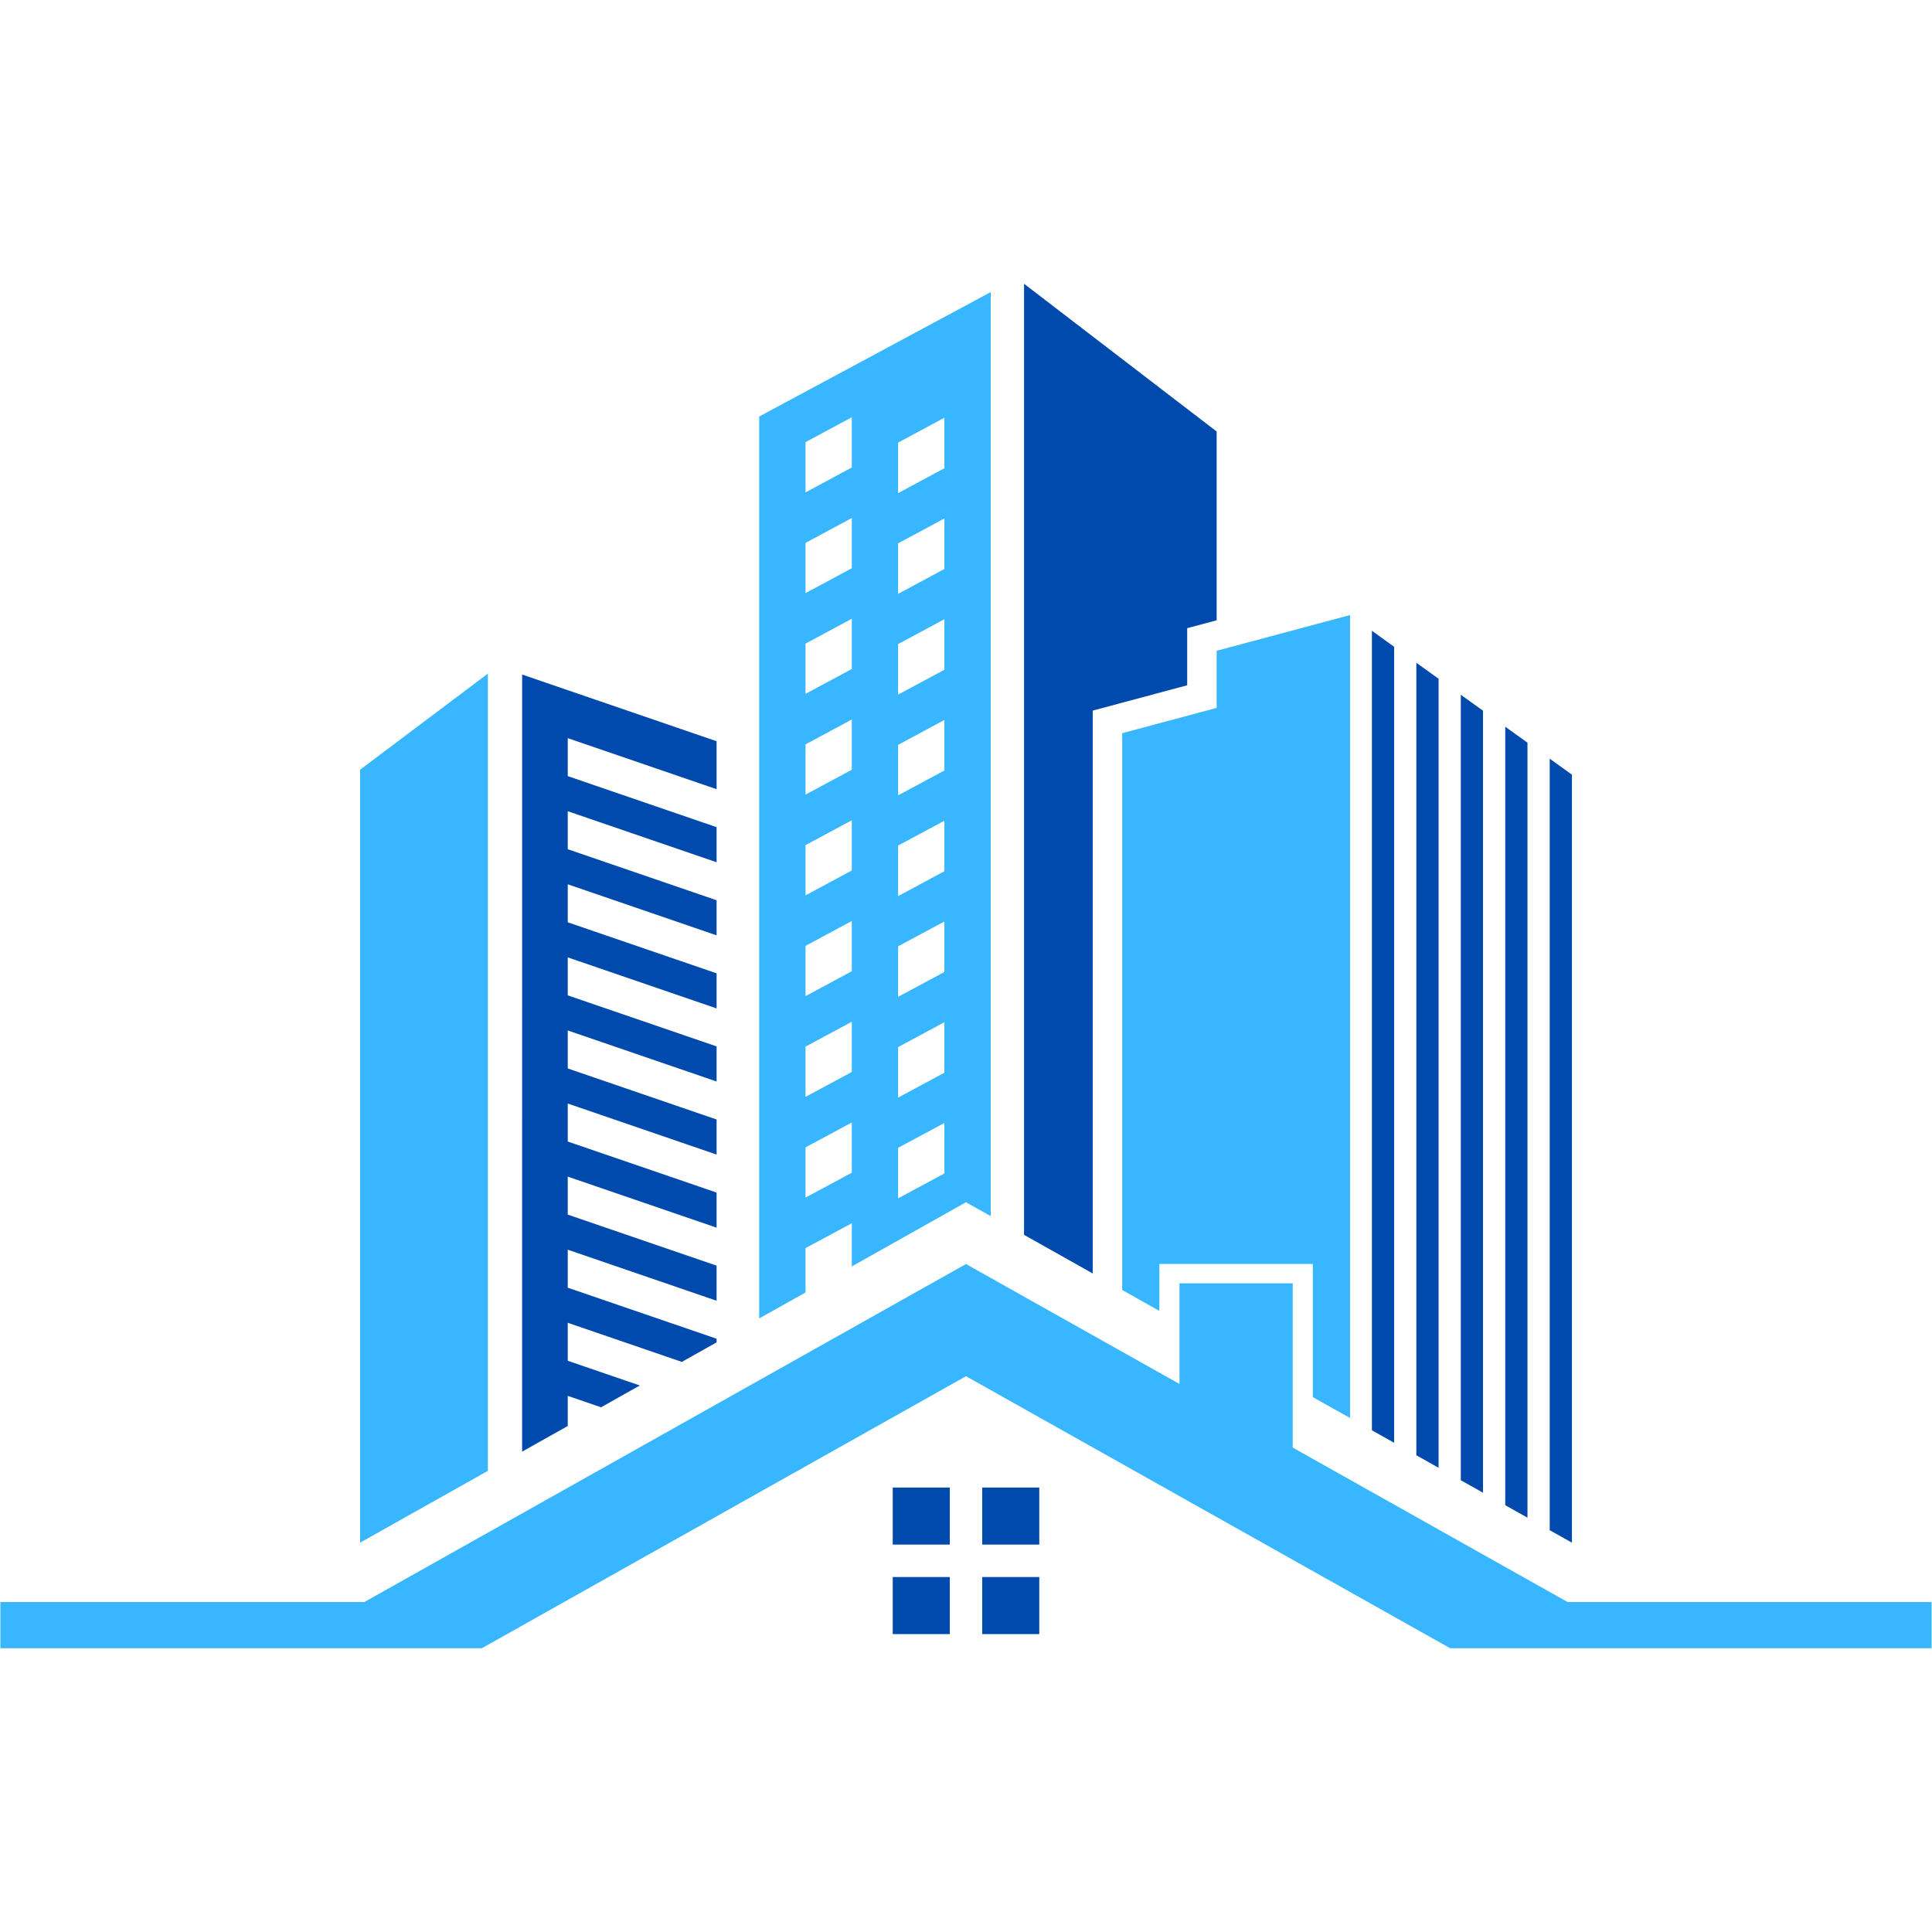 <svg xmlns="http://www.w3.org/2000/svg" xmlns:xlink="http://www.w3.org/1999/xlink" width="500" zoomAndPan="magnify" viewBox="0 0 375 375" height="500" preserveAspectRatio="xMidYMid meet" version="1.0"><defs><clipPath id="bc3567fa37"><path d="M 198 55.078 L 237 55.078 L 237 248 L 198 248 Z M 198 55.078 " clip-rule="nonzero"/></clipPath><clipPath id="94caafccd1"><path d="M 0 245 L 375 245 L 375 319.828 L 0 319.828 Z M 0 245 " clip-rule="nonzero"/></clipPath></defs><path fill="#38b6ff" d="M 156.348 95.57 L 156.348 85.82 L 165.336 80.988 L 165.336 90.738 Z M 174.32 95.715 L 174.32 85.91 L 183.309 81.082 L 183.309 90.887 Z M 156.348 115.125 L 156.348 105.375 L 165.336 100.547 L 165.336 110.297 Z M 174.32 115.27 L 174.32 105.465 L 183.309 100.637 L 183.309 110.441 Z M 156.348 134.68 L 156.348 124.93 L 165.336 120.098 L 165.336 129.852 Z M 174.32 134.824 L 174.32 125.02 L 183.309 120.191 L 183.309 129.996 Z M 156.348 154.234 L 156.348 144.484 L 165.336 139.656 L 165.336 149.406 Z M 174.32 154.379 L 174.32 144.574 L 183.309 139.746 L 183.309 149.551 Z M 156.348 173.789 L 156.348 164.039 L 165.336 159.211 L 165.336 168.961 Z M 174.32 173.934 L 174.32 164.129 L 183.309 159.301 L 183.309 169.105 Z M 156.348 193.344 L 156.348 183.594 L 165.336 178.766 L 165.336 188.516 Z M 174.32 193.488 L 174.32 183.684 L 183.309 178.855 L 183.309 188.66 Z M 156.348 212.898 L 156.348 203.148 L 165.336 198.32 L 165.336 208.07 Z M 174.32 213.043 L 174.32 203.238 L 183.309 198.41 L 183.309 208.215 Z M 156.348 232.453 L 156.348 222.703 L 165.336 217.875 L 165.336 227.625 Z M 174.32 232.598 L 174.32 222.793 L 183.309 217.965 L 183.309 227.77 Z M 156.348 250.859 L 156.348 242.258 L 165.336 237.43 L 165.336 245.809 L 187.5 233.355 L 192.297 236.051 L 192.297 56.695 C 172.871 67.137 177.324 64.742 165.336 71.188 L 147.359 80.844 L 147.359 255.906 Z M 156.348 250.859 " fill-opacity="1" fill-rule="evenodd"/><g clip-path="url(#bc3567fa37)"><path fill="#004aad" d="M 230.434 121.93 L 236.152 120.398 L 236.152 83.754 L 198.766 55.078 L 198.766 239.684 L 212.102 247.18 L 212.102 137.926 L 230.434 133.012 Z M 230.434 121.93 " fill-opacity="1" fill-rule="evenodd"/></g><path fill="#004aad" d="M 300.797 147.258 L 300.797 297.008 L 305.109 299.43 L 305.109 150.363 Z M 270.598 280.043 L 270.598 125.539 L 266.285 122.438 L 266.285 277.617 Z M 274.91 128.645 L 274.91 282.465 L 279.227 284.891 L 279.227 131.746 Z M 283.539 134.848 L 283.539 287.312 L 287.852 289.734 L 287.852 137.953 Z M 292.168 141.055 L 292.168 292.16 L 296.48 294.582 L 296.48 144.156 Z M 292.168 141.055 " fill-opacity="1" fill-rule="evenodd"/><path fill="#38b6ff" d="M 262.039 275.23 L 262.039 119.383 L 236.152 126.316 L 236.152 137.402 L 217.82 142.312 L 217.82 250.391 L 225.035 254.445 L 225.035 245.328 L 254.82 245.328 L 254.82 271.18 Z M 262.039 275.23 " fill-opacity="1" fill-rule="evenodd"/><path fill="#004aad" d="M 101.348 130.93 L 101.344 281.758 L 110.199 276.785 L 110.199 270.934 L 116.664 273.152 L 124.191 268.922 L 110.199 264.125 L 110.199 256.75 L 132.344 264.344 L 139.09 260.551 L 139.09 259.848 L 110.199 249.941 L 110.199 242.566 L 139.09 252.473 L 139.09 245.66 L 110.199 235.754 L 110.199 228.383 L 139.09 238.289 L 139.09 231.477 L 110.199 221.57 L 110.199 214.195 L 139.09 224.102 L 139.09 217.293 L 110.199 207.387 L 110.199 200.012 L 139.09 209.918 L 139.09 203.105 L 110.199 193.199 L 110.199 185.828 L 139.09 195.734 L 139.09 188.922 L 110.199 179.016 L 110.199 171.641 L 139.09 181.547 L 139.09 174.738 L 110.199 164.832 L 110.199 157.457 L 139.09 167.363 L 139.09 160.551 L 110.199 150.645 L 110.199 143.273 L 139.09 153.18 L 139.09 143.871 Z M 101.348 130.93 " fill-opacity="1" fill-rule="evenodd"/><path fill="#38b6ff" d="M 94.695 285.492 L 94.695 130.75 L 69.891 149.402 L 69.891 299.43 Z M 94.695 285.492 " fill-opacity="1" fill-rule="evenodd"/><g clip-path="url(#94caafccd1)"><path fill="#38b6ff" d="M 187.5 245.348 L 228.938 268.629 L 228.938 249.086 L 250.918 249.086 L 250.918 280.977 L 304.281 310.957 L 374.926 310.957 L 374.926 319.922 L 281.477 319.922 L 187.5 267.121 L 93.52 319.922 L 0.074 319.922 L 0.074 310.957 L 70.719 310.957 Z M 187.5 245.348 " fill-opacity="1" fill-rule="evenodd"/></g><path fill="#004aad" d="M 173.277 288.73 L 184.352 288.73 L 184.352 299.805 L 173.277 299.805 Z M 184.352 306.102 L 184.352 317.176 L 173.277 317.176 L 173.277 306.102 Z M 190.648 288.73 L 201.723 288.73 L 201.723 299.805 L 190.648 299.805 Z M 201.723 306.102 L 201.723 317.176 L 190.648 317.176 L 190.648 306.102 Z M 201.723 306.102 " fill-opacity="1" fill-rule="evenodd"/></svg>